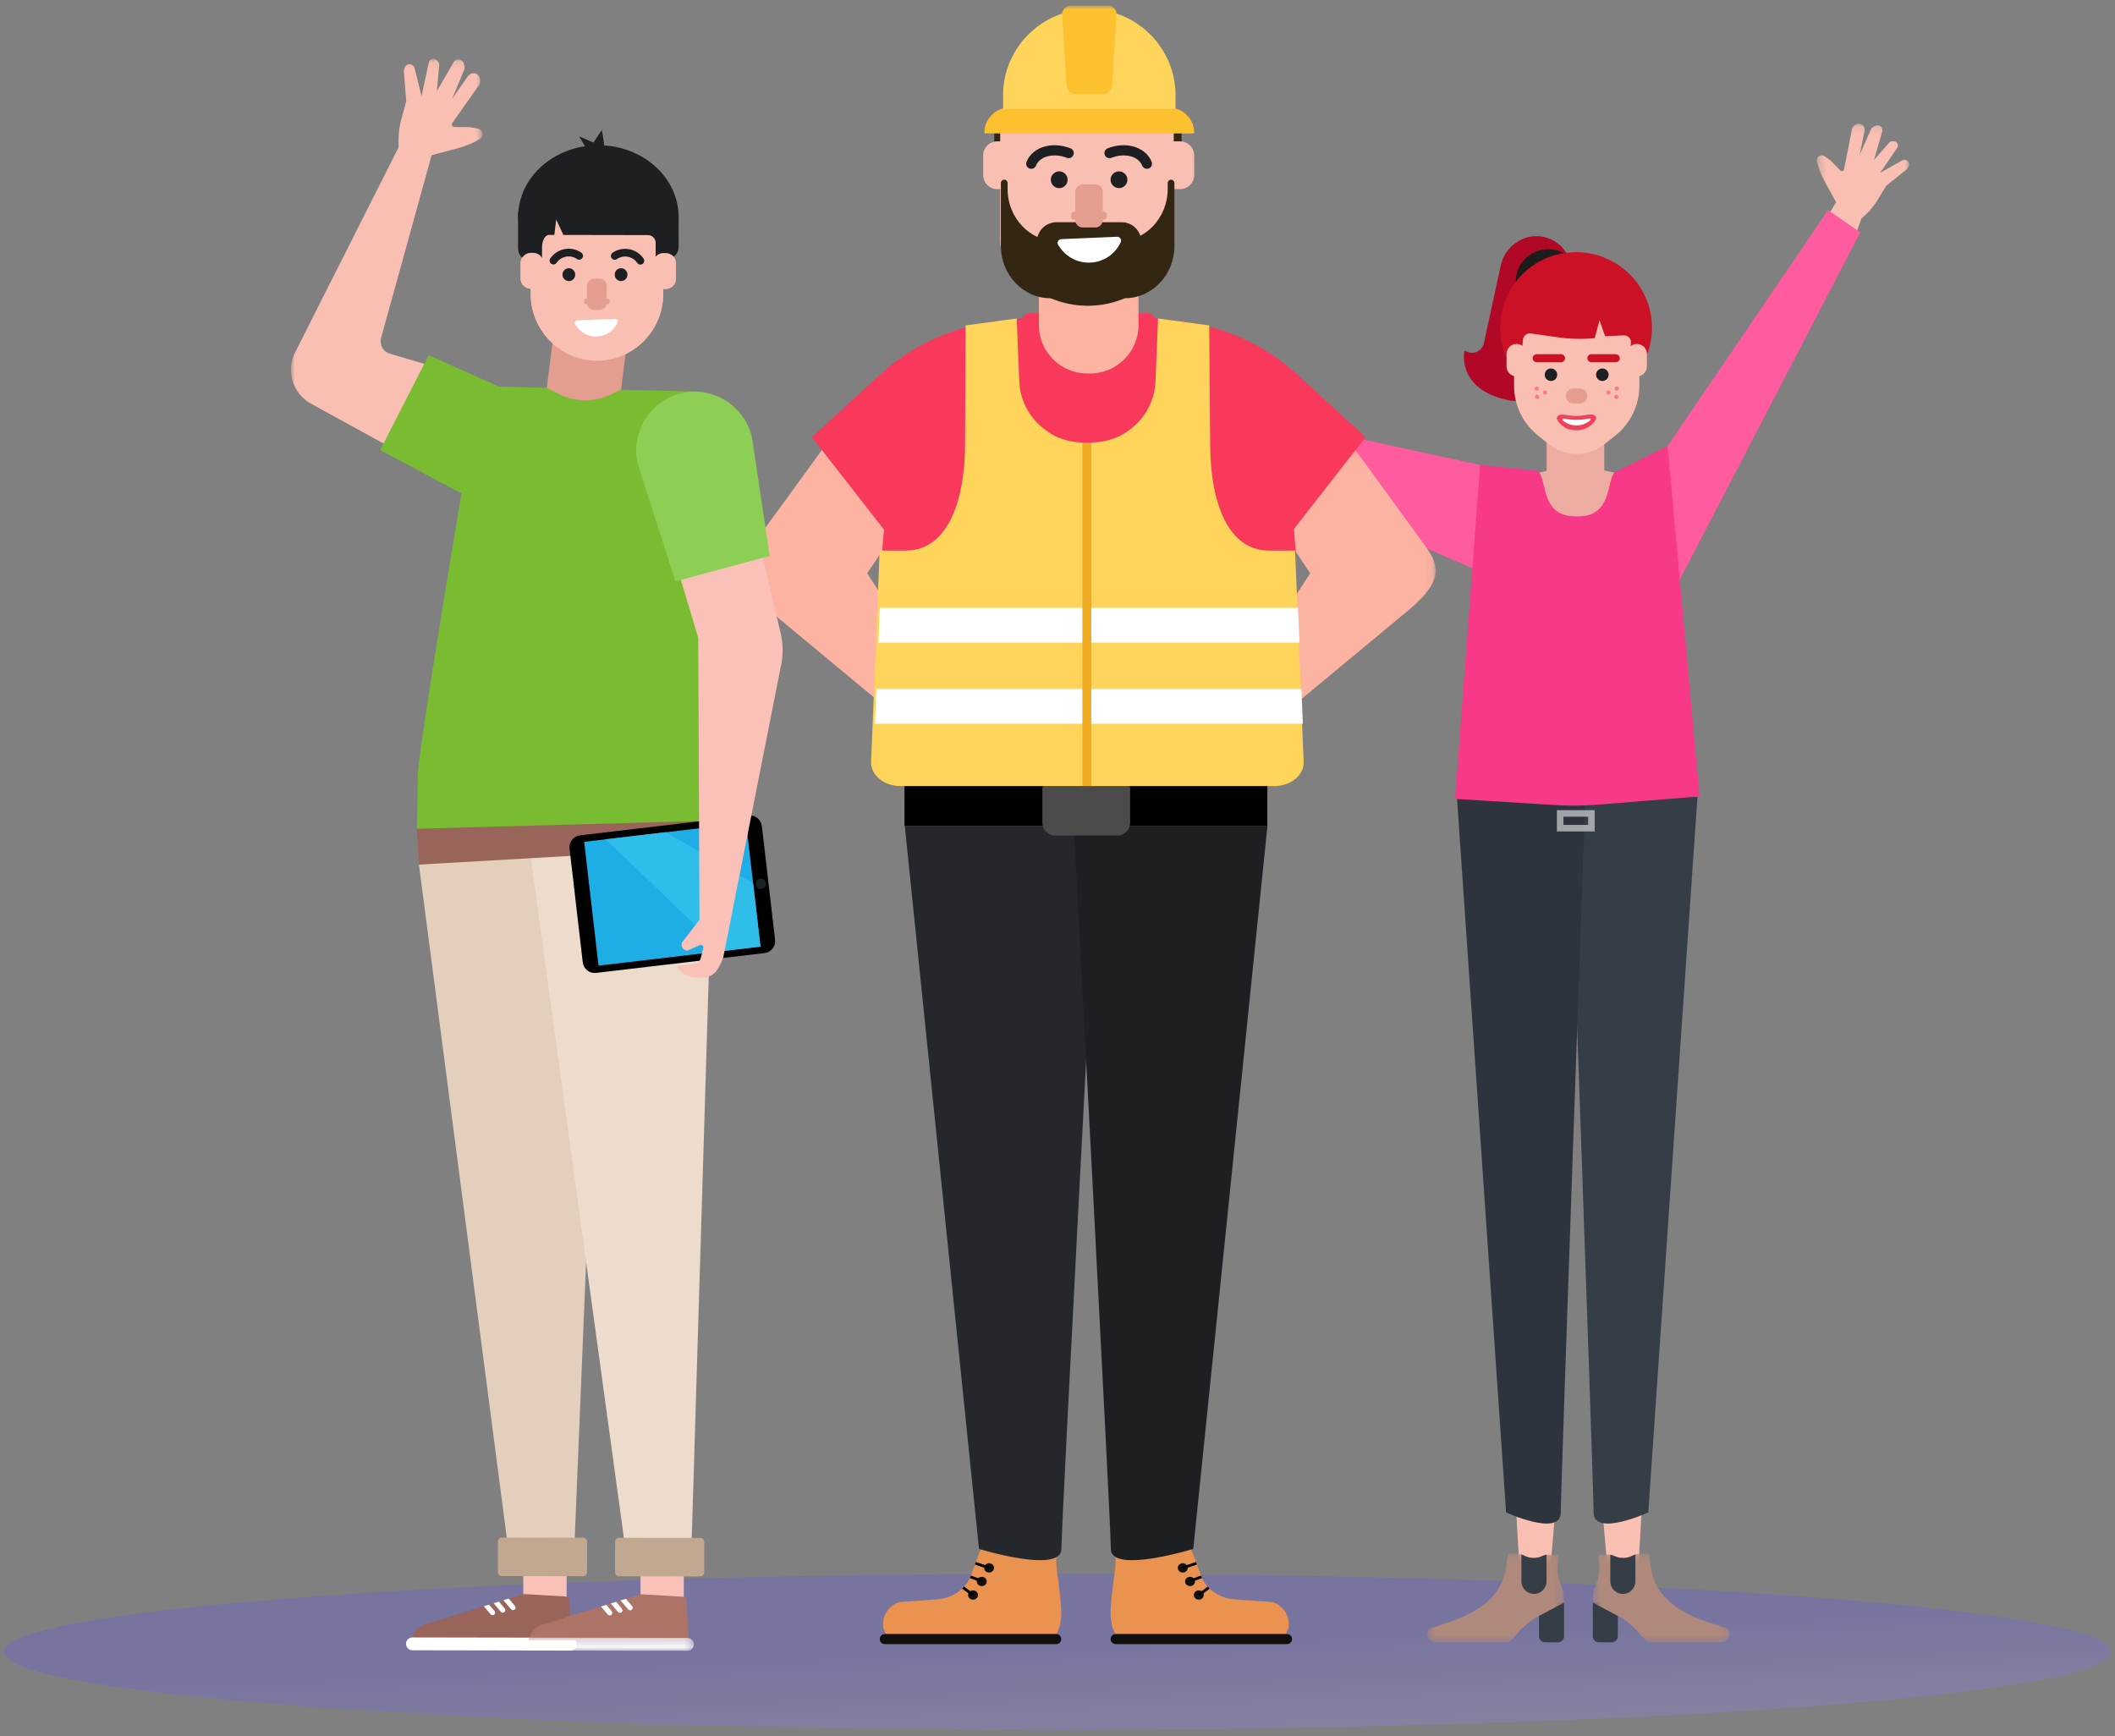 <?xml version="1.0" encoding="UTF-8" standalone="no"?>
<svg width="268px" height="220px" viewBox="0 0 268 220" version="1.1" xmlns="http://www.w3.org/2000/svg" xmlns:xlink="http://www.w3.org/1999/xlink">
    <rect x="0" y="0" width="268" height="220" fill="#808080" stroke="none"/>
    <!-- Generator: Sketch 48.2 (47327) - http://www.bohemiancoding.com/sketch -->
    <title>Group 2</title>
    <desc>Created with Sketch.</desc>
    <defs>
        <linearGradient x1="85.861%" y1="100%" x2="52.575%" y2="40.322%" id="linearGradient-1">
            <stop stop-color="#988CFF" offset="0%"></stop>
            <stop stop-color="#5E53FF" offset="100%"></stop>
        </linearGradient>
        <polygon id="path-2" points="0.219 0.12 17.541 0.12 17.541 11.403 0.219 11.403"></polygon>
        <polygon id="path-4" points="0.219 0.12 17.541 0.12 17.541 11.403 0.219 11.403"></polygon>
        <polygon id="path-6" points="1.05088741e-05 0.132 11.704 0.132 11.704 14.926 1.05088741e-05 14.926"></polygon>
        <polygon id="path-8" points="0.006 0.206 22.924 0.206 22.924 36.304 0.006 36.304"></polygon>
        <polygon id="path-10" points="0 207.607 87.944 207.607 87.944 0 0 0"></polygon>
        <polygon id="path-12" points="0 0.072 24.281 0.072 24.281 49.65 0 49.65"></polygon>
        <polygon id="path-14" points="0.049 0.289 21.678 0.289 21.678 1.95 0.049 1.95"></polygon>
    </defs>
    <g id="Home-Page---1440px" stroke="none" stroke-width="1" fill="none" fill-rule="evenodd" transform="translate(-858, -925)">
        <g id="Group-11" transform="translate(79, 674)">
            <g id="Group-9" transform="translate(201, 250)">
                <g id="Group-2" transform="translate(578, 17)">
                    <ellipse id="Oval-3" fill="url(#linearGradient-1)" opacity="0.256" cx="134" cy="193.301" rx="133.55" ry="9.885"></ellipse>
                    <g id="Group" transform="translate(36.872, -15.278)">
                        <g id="Group-6" transform="translate(157.429, 111.574) scale(-1, 1) translate(-157.429, -111.574) translate(109.812, 14.633)">
                            <g id="Page-1" transform="translate(0, 0)">
                                <polygon id="Fill-1" fill="#F9BFB2" points="33.338 166.261 34.356 184.081 38.168 184.082 39.563 168.004"></polygon>
                                <polygon id="Fill-2" fill="#F9BFB2" points="50.362 166.261 49.343 184.081 45.532 184.082 44.136 168.004"></polygon>
                                <g id="Group-54" transform="translate(0, 0.185)">
                                    <path d="M46.134,192.562 L44.503,192.562 C44.078,192.562 43.73,192.216 43.73,191.792 L43.73,187.533 L46.906,187.533 L46.906,191.792 C46.906,192.216 46.559,192.562 46.134,192.562" id="Fill-3" fill="#353D46"></path>
                                    <g id="Group-7" transform="translate(43.511, 181.186)">
                                        <mask id="mask-3" fill="white">
                                            <use xlink:href="#path-2"></use>
                                        </mask>
                                        <g id="Clip-6"></g>
                                        <path d="M16.083,11.384 C14.375,11.398 7.578,11.422 7.303,11.377 C7.123,11.347 6.538,10.718 5.998,10.097 C5.272,9.263 4.402,8.565 3.425,8.047 L0.219,6.347 L0.219,6.04 C0.219,5.412 0.338,4.79 0.569,4.205 L0.701,3.872 C0.976,3.175 1.092,2.427 1.038,1.68 L0.939,0.299 L2.195,0.264 C2.435,0.257 2.673,0.307 2.889,0.409 L2.965,0.444 C3.727,0.804 4.618,0.77 5.351,0.353 C5.568,0.23 5.812,0.162 6.062,0.155 L7.303,0.12 L7.663,2.404 C7.703,2.55 7.753,2.693 7.793,2.839 C8.794,6.511 12.439,8.061 15.403,9.026 L15.464,9.045 L17.125,9.597 C17.28,9.649 17.404,9.766 17.465,9.918 C17.731,10.581 17.27,11.309 16.555,11.354 L16.083,11.384 Z" id="Fill-5" fill="#AF897B" mask="url(#mask-3)"></path>
                                    </g>
                                    <path d="M49.13,181.422 C49.037,181.453 48.947,181.491 48.862,181.539 C48.129,181.955 47.239,181.99 46.476,181.63 L46.4,181.595 C46.259,181.528 46.108,181.486 45.954,181.465 L45.954,184.846 C45.954,185.717 46.668,186.43 47.542,186.43 C48.415,186.43 49.13,185.717 49.13,184.846 L49.13,181.422 Z" id="Fill-8" fill="#353D46"></path>
                                    <path d="M37.688,192.562 L39.319,192.562 C39.743,192.562 40.091,192.216 40.091,191.792 L40.091,187.533 L36.915,187.533 L36.915,191.792 C36.915,192.216 37.263,192.562 37.688,192.562" id="Fill-10" fill="#353D46"></path>
                                    <g id="Group-14" transform="translate(22.55, 181.186)">
                                        <mask id="mask-5" fill="white">
                                            <use xlink:href="#path-4"></use>
                                        </mask>
                                        <g id="Clip-13"></g>
                                        <path d="M1.677,11.384 C3.385,11.398 10.183,11.422 10.457,11.377 C10.637,11.347 11.222,10.718 11.763,10.097 C12.488,9.263 13.358,8.565 14.335,8.047 L17.541,6.347 L17.541,6.04 C17.541,5.412 17.423,4.79 17.191,4.205 L17.059,3.872 C16.784,3.175 16.669,2.427 16.722,1.68 L16.821,0.299 L15.565,0.264 C15.325,0.257 15.088,0.307 14.871,0.409 L14.796,0.444 C14.033,0.804 13.143,0.77 12.41,0.353 C12.192,0.23 11.948,0.162 11.699,0.155 L10.457,0.12 L10.098,2.404 C10.057,2.55 10.007,2.693 9.967,2.839 C8.966,6.511 5.321,8.061 2.357,9.026 L2.296,9.045 L0.636,9.597 C0.48,9.649 0.356,9.766 0.295,9.918 C0.029,10.581 0.491,11.309 1.205,11.354 L1.677,11.384 Z" id="Fill-12" fill="#AF897B" mask="url(#mask-5)"></path>
                                    </g>
                                    <path d="M34.692,181.422 C34.784,181.453 34.874,181.491 34.959,181.539 C35.692,181.955 36.583,181.99 37.345,181.63 L37.421,181.595 C37.563,181.528 37.713,181.486 37.868,181.465 L37.868,184.846 C37.868,185.717 37.153,186.43 36.28,186.43 C35.406,186.43 34.692,185.717 34.692,184.846 L34.692,181.422 Z" id="Fill-15" fill="#353D46"></path>
                                    <path d="M26.822,85.384 L33.058,176.101 C33.058,176.101 39.988,179.284 39.988,176.101 C39.988,172.918 43.106,85.384 43.106,85.384 L26.822,85.384 Z" id="Fill-17" fill="#353D46"></path>
                                    <path d="M57.311,85.384 L51.075,176.101 C51.075,176.101 44.145,179.284 44.145,176.101 C44.145,172.918 41.027,85.384 41.027,85.384 L57.311,85.384 Z" id="Fill-19" fill="#2D343D"></path>
                                    <polygon id="Fill-23" fill="#FF5B9E" points="54.368 43.376 92.086 35.181 94.309 39.616 55.149 56.549"></polygon>
                                    <g id="Group-27">
                                        <mask id="mask-7" fill="white">
                                            <use xlink:href="#path-6"></use>
                                        </mask>
                                        <g id="Clip-26"></g>
                                        <path d="M7.041,14.926 L6.063,12.185 L5.443,11.596 C4.888,11.07 4.406,10.472 4.01,9.818 L2.913,8.008 L0.313,5.92 C0.252,5.871 0.2,5.809 0.163,5.74 L0.069,5.562 C-0.083,5.276 0.025,4.923 0.311,4.771 L0.312,4.771 C0.489,4.677 0.701,4.68 0.876,4.779 L3.686,6.368 L1.513,3.192 C1.421,3.059 1.396,2.891 1.443,2.736 L1.443,2.736 C1.511,2.517 1.711,2.365 1.941,2.359 L2.118,2.355 C2.277,2.351 2.429,2.418 2.533,2.536 L4.458,4.729 L3.414,1.132 C3.372,0.987 3.384,0.831 3.448,0.695 L3.448,0.695 C3.603,0.367 4.004,0.239 4.32,0.418 L4.585,0.568 C4.701,0.634 4.794,0.736 4.848,0.858 L6.27,4.077 L5.654,1.034 C5.605,0.793 5.678,0.544 5.848,0.366 L5.848,0.365 C6.135,0.064 6.613,0.052 6.915,0.339 L7.027,0.445 C7.14,0.552 7.217,0.692 7.247,0.845 L8.252,5.914 C8.297,6.142 8.581,6.224 8.742,6.056 L9.748,5.003 C9.878,4.866 10.022,4.743 10.177,4.634 L10.726,4.249 C10.968,4.08 11.296,4.104 11.511,4.307 L11.512,4.309 C11.67,4.459 11.737,4.68 11.689,4.892 C11.497,5.746 11.186,6.569 10.765,7.338 L9.261,10.081 L10.543,12.213 L7.041,14.926 Z" id="Fill-25" fill="#F9BFB2" mask="url(#mask-7)"></path>
                                    </g>
                                    <polygon id="Fill-28" fill="#FF5B9E" points="31.113 41.721 10.28 11.08 6.197 13.907 29.684 59.083"></polygon>
                                    <path d="M51.747,18.071 C51.21,15.6 48.724,13.924 46.254,14.493 C43.844,15.047 42.308,17.454 42.833,19.872 L45.401,31.691 C45.931,34.129 48.364,35.691 50.808,35.163 L50.943,35.134 C57.407,33.737 56.356,28.902 56.356,28.902 L55.863,29.074 C55.011,29.373 54.091,28.859 53.9,27.98 L51.747,18.071 Z" id="Fill-30" fill="#B20828"></path>
                                    <polygon id="Fill-32" fill="#EDACA2" points="38.634 52.748 45.939 52.748 45.939 37.226 38.634 37.226"></polygon>
                                    <path d="M42.127,21.705 L34.187,21.705 L34.187,28.357 L34.187,33.336 C34.187,35.795 35.308,38.121 37.233,39.657 L38.585,40.735 C40.656,42.388 43.599,42.388 45.669,40.735 L47.021,39.657 C48.947,38.121 50.067,35.795 50.067,33.336 L50.067,28.357 L50.067,21.705 L42.127,21.705 Z" id="Fill-34" fill="#F9BFB2"></path>
                                    <path d="M36.728,44.512 L38.585,44.076 C40.915,43.529 43.34,43.529 45.669,44.076 L47.527,44.512 L47.209,52.748 L38.951,53.698 L36.728,44.512 Z" id="Fill-35" fill="#EDACA2"></path>
                                    <path d="M39.673,31.943 C39.673,32.381 39.317,32.735 38.879,32.735 C38.44,32.735 38.085,32.381 38.085,31.943 C38.085,31.506 38.44,31.151 38.879,31.151 C39.317,31.151 39.673,31.506 39.673,31.943" id="Fill-36" fill="#1D1F22"></path>
                                    <path d="M46.183,31.943 C46.183,32.381 45.828,32.735 45.389,32.735 C44.951,32.735 44.595,32.381 44.595,31.943 C44.595,31.506 44.951,31.151 45.389,31.151 C45.828,31.151 46.183,31.506 46.183,31.943" id="Fill-37" fill="#1D1F22"></path>
                                    <path d="M39.913,37.059 C39.67,37.175 39.582,37.445 39.717,37.658 C40.035,38.162 40.774,38.981 42.202,38.981 C43.636,38.981 44.314,38.156 44.595,37.653 C44.713,37.44 44.624,37.184 44.388,37.069 C43.938,36.851 43.236,37.17 42.257,37.17 C41.294,37.17 40.369,36.841 39.913,37.059" id="Fill-38" fill="#EF435D"></path>
                                    <path d="M43.814,37.487 C43.943,37.487 44.001,37.649 43.9,37.73 L43.799,37.812 C43.639,37.941 43.462,38.051 43.273,38.137 C43.084,38.223 42.883,38.287 42.675,38.325 C42.36,38.383 42.035,38.383 41.721,38.325 L41.648,38.312 C41.277,38.243 40.929,38.096 40.631,37.882 L40.428,37.735 C40.319,37.657 40.375,37.487 40.508,37.487 L40.674,37.518 C41.712,37.715 42.78,37.704 43.814,37.487 Z" id="Fill-39" fill="#FDFFFE"></path>
                                    <path d="M42.555,35.586 L41.749,35.586 C41.225,35.586 40.796,35.158 40.796,34.636 C40.796,34.113 41.225,33.685 41.749,33.685 L42.555,33.685 C43.079,33.685 43.508,34.113 43.508,34.636 C43.508,35.158 43.079,35.586 42.555,35.586" id="Fill-40" fill="#E39E8F"></path>
                                    <path d="M37.322,33.703 C37.322,33.852 37.201,33.973 37.052,33.973 C36.903,33.973 36.782,33.852 36.782,33.703 C36.782,33.555 36.903,33.434 37.052,33.434 C37.201,33.434 37.322,33.555 37.322,33.703" id="Fill-41" fill="#FF7A7A"></path>
                                    <path d="M38.367,34.197 C38.367,34.346 38.247,34.467 38.097,34.467 C37.948,34.467 37.828,34.346 37.828,34.197 C37.828,34.049 37.948,33.928 38.097,33.928 C38.247,33.928 38.367,34.049 38.367,34.197" id="Fill-42" fill="#FF7A7A"></path>
                                    <path d="M37.377,34.746 C37.377,34.895 37.256,35.016 37.107,35.016 C36.958,35.016 36.837,34.895 36.837,34.746 C36.837,34.598 36.958,34.477 37.107,34.477 C37.256,34.477 37.377,34.598 37.377,34.746" id="Fill-43" fill="#FF7A7A"></path>
                                    <path d="M46.932,33.703 C46.932,33.852 47.053,33.973 47.202,33.973 C47.351,33.973 47.471,33.852 47.471,33.703 C47.471,33.555 47.351,33.434 47.202,33.434 C47.053,33.434 46.932,33.555 46.932,33.703" id="Fill-44" fill="#FF7A7A"></path>
                                    <path d="M45.886,34.197 C45.886,34.346 46.007,34.467 46.156,34.467 C46.305,34.467 46.426,34.346 46.426,34.197 C46.426,34.049 46.305,33.928 46.156,33.928 C46.007,33.928 45.886,34.049 45.886,34.197" id="Fill-45" fill="#FF7A7A"></path>
                                    <path d="M46.877,34.746 C46.877,34.895 46.997,35.016 47.147,35.016 C47.296,35.016 47.416,34.895 47.416,34.746 C47.416,34.598 47.296,34.477 47.147,34.477 C46.997,34.477 46.877,34.598 46.877,34.746" id="Fill-46" fill="#FF7A7A"></path>
                                    <path d="M51.675,24.392 C50.859,19.556 46.403,16.078 41.499,16.44 C36.08,16.839 32.094,21.613 32.64,26.969 C32.734,27.884 32.956,28.754 33.283,29.567 L35.318,28.512 L35.256,27.908 C35.201,27.363 35.659,26.903 36.206,26.956 L38.53,27.069 L39.233,25.038 L39.831,27.243 L39.852,27.306 C41.423,27.456 43.007,27.419 44.569,27.194 L47.927,26.712 C48.425,26.64 48.882,26.996 48.933,27.495 L49.037,28.515 L50.527,30.78 C51.598,28.927 52.064,26.7 51.675,24.392" id="Fill-49" fill="#CC1127"></path>
                                    <path d="M49.856,20.16 C49.856,20.019 49.85,19.877 49.835,19.734 C49.604,17.468 47.575,15.819 45.304,16.05 C44.746,16.106 44.227,16.272 43.762,16.522 C46.201,16.909 48.383,18.24 49.856,20.16" id="Fill-50" fill="#1C1C1A"></path>
                                    <path d="M34.505,32.158 C33.806,32.158 33.234,31.588 33.234,30.891 L33.234,29.307 C33.234,28.611 33.806,28.04 34.505,28.04 C35.204,28.04 35.775,28.611 35.775,29.307 L35.775,30.891 C35.775,31.588 35.204,32.158 34.505,32.158" id="Fill-51" fill="#F9BFB2"></path>
                                    <path d="M49.75,32.158 C49.051,32.158 48.479,31.588 48.479,30.891 L48.479,29.307 C48.479,28.611 49.051,28.04 49.75,28.04 C50.448,28.04 51.02,28.611 51.02,29.307 L51.02,30.891 C51.02,31.588 50.448,32.158 49.75,32.158" id="Fill-52" fill="#F9BFB2"></path>
                                    <path d="M54.368,43.376 L47.393,44.092 C45.621,44.195 47.209,49.897 42.286,49.897 C42.231,49.897 42.181,49.893 42.127,49.891 C42.074,49.893 42.023,49.897 41.968,49.897 C37.046,49.897 38.634,44.195 36.862,44.092 L30.607,40.976 L26.565,85.374 L39.517,86.428 C41.255,86.57 43.001,86.587 44.742,86.479 L57.538,85.69 L54.368,43.376 Z" id="Fill-53" fill="#F83987"></path>
                                    <rect id="Rectangle" stroke-opacity="0.54" stroke="#FFFFFF" stroke-width="0.831" x="40.264" y="87.531" width="3.96" height="1.868"></rect>
                                </g>
                            </g>
                            <path d="M40.266,30.547 L37.178,30.547 C36.904,30.547 36.664,30.309 36.664,30.037 C36.664,29.764 36.904,29.526 37.178,29.526 L40.266,29.526 C40.54,29.526 40.78,29.764 40.78,30.037 C40.78,30.309 40.54,30.547 40.266,30.547 Z" id="Shape" fill="#CC1127" fill-rule="nonzero"></path>
                            <path d="M47.202,30.547 L44.115,30.547 C43.84,30.547 43.6,30.309 43.6,30.037 C43.6,29.764 43.84,29.526 44.115,29.526 L47.202,29.526 C47.476,29.526 47.716,29.764 47.716,30.037 C47.716,30.309 47.476,30.547 47.202,30.547 Z" id="Shape" fill="#CC1127" fill-rule="nonzero"></path>
                        </g>
                        <g id="Page-1" transform="translate(57.11, 0)">
                            <path d="M15.905,71.924 L20.688,64.779 L10.17,56.297 L1.55,68.152 C-0.244,70.606 -1.402,72.569 3.45,76.598 L22.479,92.395 L22.918,82.724 L15.905,71.924 Z" id="Fill-1" fill="#FCB3A2"></path>
                            <path d="M36.065,39.848 L20.215,69.184 L8.893,54.677 L17.537,46.738 C22.571,42.115 29.223,39.641 36.065,39.848 Z" id="Fill-3" fill="#F8395B"></path>
                            <g id="Group-7" transform="translate(65.02, 56.091)">
                                <mask id="mask-9" fill="white">
                                    <use xlink:href="#path-8"></use>
                                </mask>
                                <g id="Clip-6"></g>
                                <path d="M7.02,15.833 L2.236,8.688 L12.754,0.206 L21.375,12.061 C23.168,14.515 24.326,16.478 19.474,20.507 L0.445,36.304 L0.006,26.632 L7.02,15.833 Z" id="Fill-5" fill="#FCB3A2" mask="url(#mask-9)"></path>
                            </g>
                            <path d="M51.879,39.848 L67.73,69.184 L79.052,54.677 L70.408,46.738 C65.374,42.115 58.722,39.641 51.879,39.848 Z" id="Fill-8" fill="#F8395B"></path>
                            <path d="M66.64,98.862 L21.263,98.862 C19.279,98.862 17.656,97.518 17.656,95.875 L17.801,69.023 L18.92,56.463 C19.22,47.071 27.031,39.611 36.562,39.611 L51.55,39.611 C61.118,39.611 68.944,47.125 69.196,56.555 L70.197,69.023 L70.246,95.875 C70.246,97.518 68.623,98.862 66.64,98.862" id="Fill-10" fill="#F8395B"></path>
                            <path d="M50.262,38.966 L50.262,40.319 C50.262,43.58 47.829,46.408 44.572,46.723 C40.825,47.084 37.641,44.127 37.641,40.464 L37.658,38.966 L36.406,38.966 C35.926,38.966 35.537,39.354 35.537,39.832 L35.537,40.285 C35.537,44.701 38.892,48.498 43.311,48.825 C48.239,49.191 52.365,45.298 52.365,40.464 L52.365,39.832 C52.365,39.354 51.976,38.966 51.496,38.966 L50.262,38.966 Z" id="Fill-12" fill="#F8395B"></path>
                            <path d="M48.249,195.148 C47.71,195.184 47.306,195.62 47.347,196.122 C47.395,196.708 47.411,197.524 47.279,198.409 C47.109,199.54 46.667,202.898 46.748,204.082 C46.856,205.667 47.37,206.334 47.37,206.334 L68.96,206.334 L69.258,205.645 C69.543,204.332 68.858,202.991 67.569,202.395 C67.336,202.286 67.237,202.276 67.112,202.265 C66.951,202.251 64.442,202.112 62.299,201.916 C60.399,201.743 58.785,200.55 58.171,198.868 L57.163,196.104 C56.839,195.218 55.915,194.646 54.912,194.711 L48.249,195.148 Z" id="Fill-14" fill="#EA9351"></path>
                            <path d="M56.522,197.95 C56.522,198.275 56.24,198.538 55.891,198.538 C55.543,198.538 55.26,198.275 55.26,197.95 C55.26,197.626 55.543,197.363 55.891,197.363 C56.24,197.363 56.522,197.626 56.522,197.95" id="Fill-16" fill="#120F0F"></path>
                            <path d="M57.446,199.67 C57.446,199.994 57.163,200.257 56.815,200.257 C56.466,200.257 56.184,199.994 56.184,199.67 C56.184,199.345 56.466,199.082 56.815,199.082 C57.163,199.082 57.446,199.345 57.446,199.67" id="Fill-18" fill="#120F0F"></path>
                            <path d="M58.554,201.389 C58.554,201.713 58.272,201.976 57.923,201.976 C57.575,201.976 57.292,201.713 57.292,201.389 C57.292,201.065 57.575,200.802 57.923,200.802 C58.272,200.802 58.554,201.065 58.554,201.389" id="Fill-20" fill="#120F0F"></path>
                            <polygon id="Fill-22" fill="#000000" points="55.954 198.112 55.828 197.789 57.559 197.202 57.685 197.525"></polygon>
                            <polygon id="Fill-24" fill="#000000" points="56.976 199.743 56.838 199.424 58.188 198.923 58.325 199.242"></polygon>
                            <polygon id="Fill-26" fill="#000000" points="58.039 201.523 57.807 201.255 59.057 200.317 59.289 200.585"></polygon>
                            <path d="M69.106,207.607 L47.386,207.607 C47.035,207.607 46.747,207.32 46.747,206.97 C46.747,206.62 47.035,206.334 47.386,206.334 L69.106,206.334 C69.457,206.334 69.744,206.62 69.744,206.97 C69.744,207.32 69.457,207.607 69.106,207.607" id="Fill-28" fill="#120F0F"></path>
                            <path d="M38.989,195.148 C39.528,195.184 39.932,195.62 39.891,196.122 C39.843,196.708 39.827,197.524 39.959,198.409 C40.128,199.54 40.571,202.898 40.49,204.082 C40.382,205.667 39.868,206.334 39.868,206.334 L18.278,206.334 L17.98,205.645 C17.695,204.332 18.38,202.991 19.669,202.395 C19.902,202.286 20.001,202.276 20.126,202.265 C20.287,202.251 22.796,202.112 24.939,201.916 C26.838,201.743 28.453,200.55 29.067,198.868 L30.075,196.104 C30.399,195.218 31.323,194.646 32.326,194.711 L38.989,195.148 Z" id="Fill-30" fill="#EA9351"></path>
                            <path d="M30.716,197.95 C30.716,198.275 30.998,198.538 31.347,198.538 C31.695,198.538 31.978,198.275 31.978,197.95 C31.978,197.626 31.695,197.363 31.347,197.363 C30.998,197.363 30.716,197.626 30.716,197.95" id="Fill-32" fill="#120F0F"></path>
                            <path d="M29.792,199.67 C29.792,199.994 30.074,200.257 30.423,200.257 C30.772,200.257 31.054,199.994 31.054,199.67 C31.054,199.345 30.772,199.082 30.423,199.082 C30.074,199.082 29.792,199.345 29.792,199.67" id="Fill-34" fill="#120F0F"></path>
                            <path d="M28.684,201.389 C28.684,201.713 28.966,201.976 29.315,201.976 C29.663,201.976 29.946,201.713 29.946,201.389 C29.946,201.065 29.663,200.802 29.315,200.802 C28.966,200.802 28.684,201.065 28.684,201.389" id="Fill-36" fill="#120F0F"></path>
                            <polygon id="Fill-38" fill="#000000" points="31.283 198.112 31.41 197.789 29.679 197.202 29.552 197.525"></polygon>
                            <polygon id="Fill-40" fill="#000000" points="30.262 199.743 30.399 199.424 29.05 198.923 28.913 199.242"></polygon>
                            <polygon id="Fill-42" fill="#000000" points="29.199 201.523 29.431 201.255 28.181 200.317 27.949 200.585"></polygon>
                            <path d="M18.132,207.607 L39.852,207.607 C40.203,207.607 40.491,207.32 40.491,206.97 C40.491,206.62 40.203,206.334 39.852,206.334 L18.132,206.334 C17.781,206.334 17.494,206.62 17.494,206.97 C17.494,207.32 17.781,207.607 18.132,207.607" id="Fill-44" fill="#120F0F"></path>
                            <path d="M20.671,103.953 L30.07,195.546 C30.07,195.546 40.512,198.76 40.512,195.546 C40.512,192.332 45.212,103.953 45.212,103.953 L20.671,103.953 Z" id="Fill-46" fill="#24272B"></path>
                            <path d="M66.62,103.953 L57.221,195.546 C57.221,195.546 46.778,198.76 46.778,195.546 C46.778,192.332 42.079,103.953 42.079,103.953 L66.62,103.953 Z" id="Fill-48" fill="#1D1F22"></path>
                            <mask id="mask-11" fill="white">
                                <use xlink:href="#path-10"></use>
                            </mask>
                            <g id="Clip-51"></g>
                            <polygon id="Fill-50" fill="#000000" mask="url(#mask-11)" points="20.63 103.953 66.608 103.953 66.608 98.862 20.63 98.862"></polygon>
                            <path d="M47.602,105.151 L39.719,105.151 C38.829,105.151 38.101,104.426 38.101,103.539 L38.101,99.276 C38.101,98.39 38.829,97.664 39.719,97.664 L47.602,97.664 C48.492,97.664 49.22,98.39 49.22,99.276 L49.22,103.539 C49.22,104.426 48.492,105.151 47.602,105.151" id="Fill-52" fill="#4B4B4B" mask="url(#mask-11)"></path>
                            <path d="M70.125,69.043 L66.824,69.043 C61.697,69.043 59.363,63.143 59.363,55.423 L59.239,40.513 L52.758,39.631 L52.435,47.586 C52.34,49.945 51.217,52.137 49.375,53.559 L49.078,53.788 C47.526,54.987 45.566,55.388 43.736,55.361 C41.886,55.388 40.083,54.987 38.531,53.788 L38.234,53.559 C36.392,52.137 35.269,49.945 35.173,47.586 L34.851,39.631 L28.37,40.513 L28.308,55.423 C28.308,63.143 25.911,69.043 20.785,69.043 L17.484,69.043 L16.398,95.895 C16.398,97.538 18.061,98.882 20.093,98.882 L43,98.882 L43.805,98.882 L44.609,98.882 L67.516,98.882 C69.548,98.882 71.211,97.538 71.211,95.895 L70.125,69.043 Z" id="Fill-53" fill="#FED45B" mask="url(#mask-11)"></path>
                            <polygon id="Fill-54" fill="#FFFFFF" mask="url(#mask-11)" points="70.681 80.709 17.316 80.709 17.497 76.305 70.5 76.305"></polygon>
                            <polygon id="Fill-55" fill="#FFFFFF" mask="url(#mask-11)" points="71.108 90.986 16.889 90.986 17.07 86.582 70.927 86.582"></polygon>
                            <polygon id="Fill-56" fill="#EFAB22" mask="url(#mask-11)" points="43.172 98.862 44.299 98.862 44.299 55.361 43.172 55.361"></polygon>
                            <path d="M35.006,19.051 L32.001,19.051 L32.001,16.124 C32.001,15.59 32.435,15.157 32.971,15.157 L35.006,15.157 L35.006,19.051 Z" id="Fill-57" fill="#332612" mask="url(#mask-11)"></path>
                            <path d="M55.742,19.051 L52.736,19.051 L52.736,15.157 L54.771,15.157 C55.307,15.157 55.742,15.59 55.742,16.124 L55.742,19.051 Z" id="Fill-58" fill="#332612" mask="url(#mask-11)"></path>
                            <path d="M44.153,46.603 L43.784,46.603 C40.415,46.603 37.658,43.856 37.658,40.498 L37.658,30.55 C37.658,28.631 39.234,27.062 41.159,27.062 L46.779,27.062 C48.704,27.062 50.279,28.631 50.279,30.55 L50.279,40.498 C50.279,43.856 47.523,46.603 44.153,46.603" id="Fill-59" fill="#FCB3A2" mask="url(#mask-11)"></path>
                            <path d="M47.615,36.731 L39.891,36.731 C35.968,36.731 32.758,33.532 32.758,29.622 L32.758,15.379 C32.758,11.469 35.968,8.269 39.891,8.269 L47.615,8.269 C51.538,8.269 54.749,11.469 54.749,15.379 L54.749,29.622 C54.749,33.532 51.538,36.731 47.615,36.731" id="Fill-60" fill="#F9BFB2" mask="url(#mask-11)"></path>
                            <path d="M33.566,23.243 L32.381,23.243 C31.402,23.243 30.602,22.445 30.602,21.47 L30.602,18.963 C30.602,17.988 31.402,17.19 32.381,17.19 L33.566,17.19 C34.544,17.19 35.345,17.988 35.345,18.963 L35.345,21.47 C35.345,22.445 34.544,23.243 33.566,23.243" id="Fill-61" fill="#F9BFB2" mask="url(#mask-11)"></path>
                            <path d="M55.557,23.243 L54.372,23.243 C53.393,23.243 52.593,22.445 52.593,21.47 L52.593,18.963 C52.593,17.988 53.393,17.19 54.372,17.19 L55.557,17.19 C56.535,17.19 57.336,17.988 57.336,18.963 L57.336,21.47 C57.336,22.445 56.535,23.243 55.557,23.243" id="Fill-62" fill="#F9BFB2" mask="url(#mask-11)"></path>
                            <path d="M41.302,22.054 C41.302,22.64 40.824,23.116 40.235,23.116 C39.647,23.116 39.169,22.64 39.169,22.054 C39.169,21.467 39.647,20.991 40.235,20.991 C40.824,20.991 41.302,21.467 41.302,22.054" id="Fill-63" fill="#1D1F22" mask="url(#mask-11)"></path>
                            <path d="M36.694,20.025 C37.306,18.486 39.425,17.882 41.433,18.675" id="Stroke-64" stroke="#1D1F22" stroke-width="1.291" stroke-linecap="round" stroke-linejoin="round" mask="url(#mask-11)"></path>
                            <path d="M46.741,22.054 C46.741,22.64 47.219,23.116 47.808,23.116 C48.396,23.116 48.874,22.64 48.874,22.054 C48.874,21.467 48.396,20.991 47.808,20.991 C47.219,20.991 46.741,21.467 46.741,22.054" id="Fill-65" fill="#1D1F22" mask="url(#mask-11)"></path>
                            <path d="M51.35,20.025 C50.738,18.486 48.618,17.882 46.611,18.675" id="Stroke-66" stroke="#1D1F22" stroke-width="1.291" stroke-linecap="round" stroke-linejoin="round" mask="url(#mask-11)"></path>
                            <path d="M53.98,23.242 C53.98,26.883 51.156,29.863 47.705,29.863 L39.971,29.863 C36.52,29.863 33.696,26.883 33.696,23.242 L33.696,22.484 C33.696,22.242 33.505,22.045 33.269,22.045 C33.034,22.045 32.842,22.242 32.842,22.484 L32.842,30.447 C32.842,34.088 35.666,37.068 39.117,37.068 L39.7,37.281 C42.572,38.336 45.741,38.26 48.559,37.068 C52.01,37.068 54.834,34.088 54.834,30.447 L54.834,22.484 C54.834,22.242 54.643,22.045 54.407,22.045 C54.171,22.045 53.98,22.242 53.98,22.484 L53.98,23.242 Z" id="Fill-67" fill="#332612" mask="url(#mask-11)"></path>
                            <path d="M48.153,32.527 L39.89,32.527 C38.526,32.527 37.41,31.415 37.41,30.056 L37.41,29.907 C37.41,28.548 38.526,27.436 39.89,27.436 L48.153,27.436 C49.517,27.436 50.633,28.548 50.633,29.907 L50.633,30.056 C50.633,31.415 49.517,32.527 48.153,32.527" id="Fill-68" fill="#332612" mask="url(#mask-11)"></path>
                            <path d="M40.494,29.58 L47.563,29.28 C47.925,29.265 48.176,29.635 48.026,29.964 L48.026,29.965 C47.411,31.317 46.155,32.272 44.684,32.505 C43.016,32.77 41.342,32.067 40.366,30.693 L40.118,30.344 C39.896,30.031 40.11,29.597 40.494,29.58" id="Fill-69" fill="#FFFFFF" mask="url(#mask-11)"></path>
                            <path d="M44.815,28.102 L43.207,28.102 C42.691,28.102 42.269,27.681 42.269,27.166 L42.269,23.58 C42.269,23.065 42.691,22.644 43.207,22.644 L44.815,22.644 C45.331,22.644 45.754,23.065 45.754,23.58 L45.754,27.166 C45.754,27.681 45.331,28.102 44.815,28.102" id="Fill-70" fill="#E39E8F" mask="url(#mask-11)"></path>
                            <path d="M45.964,27.109 L42.058,27.109 C41.901,27.109 41.771,26.98 41.771,26.823 L41.771,26.404 C41.771,26.246 41.901,26.117 42.058,26.117 L45.964,26.117 C46.122,26.117 46.251,26.246 46.251,26.404 L46.251,26.823 C46.251,26.98 46.122,27.109 45.964,27.109" id="Fill-71" fill="#E39E8F" mask="url(#mask-11)"></path>
                            <path d="M33.874,12.936 L54.224,12.936 C55.092,12.936 55.87,13.294 56.408,13.86 C56.977,14.427 57.336,15.203 57.336,16.037 L57.336,16.187 L57.186,16.187 L30.912,16.187 L30.762,16.187 L30.762,16.037 C30.762,15.173 31.121,14.397 31.69,13.86 C32.229,13.264 33.007,12.936 33.874,12.936" id="Fill-72" fill="#FDC02F" mask="url(#mask-11)"></path>
                            <path d="M47.431,0.977 C51.8,2.408 54.972,6.524 54.972,11.326 L54.972,13.085 L33.126,13.085 L33.126,11.326 C33.126,6.524 36.298,2.408 40.668,0.977 L41.176,8.82 C41.206,9.417 41.685,9.924 42.283,9.924 L45.815,9.924 C46.413,9.924 46.892,9.417 46.922,8.82 L47.431,0.977 Z" id="Fill-73" fill="#FED45B" mask="url(#mask-11)"></path>
                            <path d="M41.715,-3.22373677e-05 L46.383,-3.22373677e-05 C47.012,-3.22373677e-05 47.55,0.507 47.49,1.103 L46.922,10.11 C46.892,10.706 46.413,11.213 45.815,11.213 L42.284,11.213 C41.685,11.213 41.206,10.706 41.176,10.11 L40.608,1.103 C40.578,0.507 41.116,-3.22373677e-05 41.715,-3.22373677e-05" id="Fill-74" fill="#FDC02F" mask="url(#mask-11)"></path>
                        </g>
                        <g id="Page-1" transform="translate(0, 6.402)">
                            <path d="M49.119,20.398 C49.11,25.423 44.55,29.488 38.933,29.478 C33.318,29.468 28.772,25.386 28.781,20.361 C28.79,15.335 33.35,11.27 38.966,11.28 C44.582,11.291 49.128,15.373 49.119,20.398" id="Fill-1" fill="#1D1F22"></path>
                            <path d="M34.857,196.822 L29.498,196.812 C29.462,196.812 29.433,196.783 29.433,196.747 L29.442,192.002 C29.442,191.967 29.471,191.938 29.506,191.938 L34.865,191.948 C34.901,191.948 34.93,191.977 34.93,192.013 L34.921,196.757 C34.921,196.793 34.892,196.822 34.857,196.822" id="Fill-3" fill="#FAC1B9"></path>
                            <path d="M49.706,196.849 L44.347,196.839 C44.312,196.839 44.283,196.81 44.283,196.774 L44.291,192.029 C44.292,191.994 44.32,191.965 44.356,191.965 L49.715,191.974 C49.75,191.974 49.779,192.004 49.779,192.039 L49.771,196.784 C49.771,196.82 49.742,196.849 49.706,196.849" id="Fill-5" fill="#FAC1B9"></path>
                            <polygon id="Fill-7" fill="#E4CEBC" points="16.212 102.432 27.51 189.01 35.904 189.025 39.616 99.019"></polygon>
                            <polygon id="Fill-9" fill="#EDDBCC" points="30.251 100.627 42.36 189.036 50.753 188.727 53.499 98.07"></polygon>
                            <polygon id="Fill-11" fill="#996459" points="56.198 100.133 16.212 102.432 15.954 97.89 55.941 95.591"></polygon>
                            <g id="Group-15" transform="translate(0, 0.253)">
                                <mask id="mask-13" fill="white">
                                    <use xlink:href="#path-12"></use>
                                </mask>
                                <g id="Clip-14"></g>
                                <path d="M23.721,8.937 L22.981,8.787 C22.773,8.745 22.561,8.723 22.348,8.723 L20.709,8.72 C20.447,8.719 20.295,8.422 20.446,8.207 L23.814,3.423 C23.915,3.279 23.97,3.107 23.97,2.93 L23.97,2.756 C23.971,2.284 23.592,1.901 23.122,1.9 C22.845,1.899 22.586,2.035 22.426,2.263 L20.415,5.145 L21.946,1.464 C22.005,1.324 22.016,1.169 21.98,1.021 L21.898,0.687 C21.799,0.288 21.385,0.058 20.997,0.187 L20.997,0.187 C20.836,0.241 20.699,0.352 20.613,0.5 L18.48,4.166 L18.783,0.874 C18.799,0.696 18.736,0.519 18.61,0.392 L18.47,0.25 C18.287,0.066 18.008,0.02 17.777,0.136 L17.777,0.136 C17.613,0.218 17.496,0.37 17.457,0.549 L16.542,4.813 L15.667,1.265 C15.613,1.045 15.451,0.868 15.237,0.796 L15.237,0.796 C14.892,0.679 14.518,0.866 14.403,1.213 L14.331,1.43 C14.302,1.515 14.291,1.605 14.299,1.695 L14.604,5.459 L13.972,7.773 C13.744,8.608 13.628,9.471 13.626,10.337 L13.625,11.307 L0.525,37.281 C-0.66,39.631 0.225,42.503 2.523,43.766 L13.233,49.65 L17.772,38.935 C17.845,39.029 14.529,38.041 12.51,37.432 C11.668,37.178 11.184,36.293 11.42,35.44 L17.82,12.289 L21.226,11.381 C22.18,11.127 23.094,10.74 23.941,10.23 C24.151,10.104 24.28,9.875 24.281,9.629 L24.281,9.627 C24.281,9.292 24.047,9.004 23.721,8.937" id="Fill-13" fill="#F9BFB2" mask="url(#mask-13)"></path>
                            </g>
                            <path d="M37.055,49.008 L35.454,48.802 C33.341,48.53 31.833,46.567 32.103,44.439 L33.209,35.736 C33.48,33.609 35.43,32.091 37.544,32.363 L39.144,32.569 C41.258,32.842 42.766,34.805 42.496,36.932 L41.39,45.635 C41.119,47.762 39.169,49.28 37.055,49.008" id="Fill-16" fill="#E39E8F"></path>
                            <path d="M38.756,38.576 C34.14,38.568 30.369,34.759 30.378,30.112 L30.389,23.938 C30.393,21.793 32.139,20.042 34.27,20.046 L43.309,20.062 C45.439,20.066 47.179,21.824 47.175,23.969 L47.164,30.143 C47.156,34.79 43.372,38.585 38.756,38.576" id="Fill-18" fill="#F9BFB2"></path>
                            <path d="M47.778,25.594 L44.953,25.589 C44.221,25.588 43.622,24.984 43.624,24.247 L43.628,21.728 C43.63,20.991 44.23,20.389 44.962,20.39 L49.119,20.398 L49.112,24.257 C49.11,24.994 48.51,25.596 47.778,25.594" id="Fill-20" fill="#1D1F22"></path>
                            <path d="M30.692,29.463 L30.389,29.462 C29.673,29.461 29.089,28.87 29.09,28.15 L29.094,26.22 C29.095,25.5 29.682,24.912 30.397,24.913 L30.7,24.913 C31.416,24.915 32,25.505 31.999,26.226 L31.996,28.156 C31.994,28.876 31.408,29.464 30.692,29.463" id="Fill-22" fill="#F9BFB2"></path>
                            <path d="M47.478,29.493 L47.175,29.493 C46.46,29.491 45.875,28.901 45.877,28.181 L45.88,26.251 C45.881,25.531 46.468,24.942 47.183,24.943 L47.486,24.944 C48.202,24.945 48.787,25.536 48.786,26.256 L48.782,28.186 C48.781,28.906 48.194,29.495 47.478,29.493" id="Fill-24" fill="#F9BFB2"></path>
                            <path d="M38.756,38.576 C34.14,38.568 30.369,34.759 30.378,30.112 L30.389,23.938 C30.393,21.793 32.139,20.042 34.27,20.046 L43.309,20.062 C45.439,20.066 47.179,21.824 47.175,23.969 L47.164,30.143 C47.156,34.79 43.372,38.585 38.756,38.576" id="Fill-26" fill="#F9BFB2"></path>
                            <path d="M15.954,97.89 L56.729,96.776 L51.661,42.499 L41.817,42.266 L40.395,42.921 C38.333,43.87 35.953,43.823 33.928,42.793 L32.411,42.021 L26.359,41.863 L17.451,37.888 L11.296,49.9 L21.603,55.4 C19.293,69.21 16.068,88.884 16.064,91.177 C16.058,94.752 15.954,97.89 15.954,97.89" id="Fill-28" fill="#7ABC31"></path>
                            <path d="M60.014,113.642 L38.647,116.155 C37.822,116.252 37.068,115.652 36.971,114.821 L35.299,100.414 C35.202,99.583 35.799,98.823 36.624,98.726 L57.991,96.213 C58.816,96.116 59.57,96.716 59.667,97.547 L61.34,111.954 C61.436,112.785 60.839,113.545 60.014,113.642" id="Fill-30" fill="#000000"></path>
                            <polygon id="Fill-32" fill="#1FADE5" points="59.49 112.821 38.97 115.235 37.148 99.547 57.669 97.133"></polygon>
                            <path d="M60.183,104.789 C60.224,105.145 59.971,105.468 59.616,105.51 C59.262,105.551 58.941,105.296 58.9,104.939 C58.859,104.583 59.112,104.26 59.466,104.219 C59.82,104.177 60.141,104.432 60.183,104.789" id="Fill-34" fill="#1B2226"></path>
                            <polygon id="Fill-36" fill="#2FBEEA" points="39.886 99.225 54.636 113.393 59.49 112.821 58.561 104.821 47.513 98.327"></polygon>
                            <g id="Group-40" transform="translate(46.808, 63.294)">
                                <polygon id="Clip-39" points="0.203 0.253 15.486 0.253 15.486 53.494 0.203 53.494"></polygon>
                                <path d="M2.551,2.923 L4.797,10.401 L4.954,46.143 L2.825,48.887 C2.737,49.001 2.689,49.142 2.688,49.286 C2.688,49.702 3.021,50.039 3.433,50.039 L4.987,49.341 C5.234,49.231 5.498,49.454 5.432,49.717 L5.109,51.01 C5.01,51.405 4.677,51.696 4.274,51.741 L2.038,51.987 L2.317,52.363 C2.755,52.952 3.42,53.327 4.147,53.395 L5.109,53.485 C5.99,53.567 6.837,53.124 7.277,52.352 L7.538,51.896 C7.745,51.532 7.901,51.141 8.002,50.734 L15.198,14.351 C15.574,12.836 15.583,11.253 15.224,9.734 L12.986,0.253 L2.551,2.923 Z" id="Fill-38" fill="#FAC1B9"></path>
                            </g>
                            <path d="M37.001,192.601 L26.723,192.583 C26.442,192.582 26.213,192.35 26.213,192.068 L26.221,188.221 C26.221,187.939 26.451,187.708 26.732,187.708 L37.009,187.727 C37.29,187.728 37.519,187.959 37.519,188.242 L37.512,192.089 C37.512,192.371 37.282,192.602 37.001,192.601" id="Fill-41" fill="#C3A891"></path>
                            <path d="M51.85,192.628 L41.573,192.61 C41.292,192.609 41.063,192.377 41.063,192.095 L41.07,188.248 C41.07,187.966 41.301,187.735 41.581,187.735 L51.859,187.754 C52.14,187.755 52.369,187.986 52.369,188.269 L52.362,192.116 C52.361,192.398 52.131,192.629 51.85,192.628" id="Fill-43" fill="#C3A891"></path>
                            <path d="M29.437,194.862 L34.765,195.17 C35.04,195.186 35.259,195.406 35.274,195.682 L35.56,200.722 L15.222,200.686 L15.44,200.141 C15.712,199.458 16.277,198.936 16.975,198.72 L29.437,194.862 Z" id="Fill-45" fill="#996459"></path>
                            <path d="M35.396,202.022 L15.381,201.986 C14.937,201.985 14.575,201.619 14.576,201.172 C14.576,200.725 14.94,200.36 15.384,200.361 L35.399,200.397 C35.843,200.398 36.205,200.764 36.205,201.211 C36.204,201.658 35.84,202.023 35.396,202.022" id="Fill-47" fill="#FFFFFF"></path>
                            <path d="M27.88,196.787 C27.995,196.923 28.2,196.939 28.335,196.824 C28.47,196.708 28.487,196.502 28.371,196.365 L27.585,195.435 L26.913,195.643 L27.88,196.787 Z" id="Fill-49" fill="#FFFFFF"></path>
                            <path d="M26.588,197.109 C26.703,197.245 26.908,197.262 27.043,197.146 C27.178,197.03 27.195,196.824 27.08,196.688 L26.345,195.819 L25.673,196.027 L26.588,197.109 Z" id="Fill-51" fill="#FFFFFF"></path>
                            <path d="M25.296,197.432 C25.411,197.568 25.616,197.585 25.751,197.469 C25.887,197.353 25.903,197.147 25.788,197.011 L25.105,196.203 L24.433,196.411 L25.296,197.432 Z" id="Fill-53" fill="#FFFFFF"></path>
                            <path d="M44.286,194.889 L49.615,195.197 C49.889,195.213 50.108,195.433 50.124,195.709 L50.409,200.749 L30.072,200.713 L30.289,200.168 C30.562,199.485 31.126,198.963 31.824,198.747 L44.286,194.889 Z" id="Fill-55" fill="#AD7367"></path>
                            <g id="Group-59" transform="translate(29.376, 200.099)">
                                <mask id="mask-15" fill="white">
                                    <use xlink:href="#path-14"></use>
                                </mask>
                                <g id="Clip-58"></g>
                                <path d="M20.869,1.95 L0.854,1.913 C0.411,1.913 0.048,1.546 0.049,1.1 C0.05,0.653 0.413,0.288 0.857,0.289 L20.872,0.325 C21.316,0.326 21.678,0.692 21.678,1.139 C21.677,1.586 21.313,1.95 20.869,1.95" id="Fill-57" fill="#FFFFFF" mask="url(#mask-15)"></path>
                            </g>
                            <path d="M42.729,196.814 C42.844,196.95 43.049,196.966 43.185,196.851 C43.32,196.735 43.336,196.529 43.221,196.392 L42.435,195.462 L41.763,195.67 L42.729,196.814 Z" id="Fill-60" fill="#FFFFFF"></path>
                            <path d="M41.437,197.136 C41.552,197.272 41.757,197.289 41.893,197.173 C42.028,197.057 42.044,196.851 41.929,196.715 L41.195,195.846 L40.523,196.054 L41.437,197.136 Z" id="Fill-62" fill="#FFFFFF"></path>
                            <path d="M40.146,197.459 C40.261,197.595 40.466,197.612 40.601,197.496 C40.736,197.38 40.753,197.174 40.637,197.038 L39.955,196.23 L39.283,196.438 L40.146,197.459 Z" id="Fill-64" fill="#FFFFFF"></path>
                            <polygon id="Fill-66" fill="#1D1F22" points="36.515 10.155 37.746 12.228 39.393 11.403"></polygon>
                            <path d="M39.397,9.332 L37.747,11.814 C37.747,11.814 39.803,12.646 39.804,12.232 C39.804,11.818 39.397,9.332 39.397,9.332" id="Fill-68" fill="#1D1F22"></path>
                            <path d="M60.663,63.313 L58.426,48.396 C57.565,44.378 53.594,41.799 49.602,42.666 C45.61,43.533 43.049,47.529 43.91,51.548 L48.713,66.54 L60.663,63.313 Z" id="Fill-70" fill="#8DCE55"></path>
                            <path d="M46.601,20.068 L46.538,19.418 L31.31,19.39 L28.782,19.711 L28.779,21.701 L28.774,24.219 C28.773,24.957 29.104,25.56 29.509,25.561 L31.072,25.564 L31.809,25.565 L31.811,24.225 C31.813,23.35 32.204,22.641 32.685,22.642 L33.371,22.644 L33.371,22.644 L33.604,20.694 L34.52,22.646 L45.241,22.665 C45.775,22.666 46.208,23.103 46.207,23.642 L46.204,25.592 L48.141,25.595 L48.151,20.071 L46.601,20.068 Z" id="Fill-72" fill="#1D1F22"></path>
                            <path d="M47.478,29.493 L47.175,29.493 C46.46,29.491 45.875,28.901 45.877,28.181 L45.88,26.251 C45.881,25.531 46.468,24.942 47.183,24.943 L47.486,24.944 C48.202,24.945 48.787,25.536 48.786,26.256 L48.782,28.186 C48.781,28.906 48.194,29.495 47.478,29.493" id="Fill-74" fill="#F9BFB2"></path>
                            <path d="M30.692,29.463 L30.389,29.462 C29.673,29.461 29.089,28.87 29.09,28.15 L29.094,26.22 C29.095,25.5 29.682,24.912 30.397,24.913 L30.7,24.913 C31.416,24.915 32,25.505 31.999,26.226 L31.996,28.156 C31.994,28.876 31.408,29.464 30.692,29.463" id="Fill-76" fill="#F9BFB2"></path>
                            <path d="M33.256,26.387 C33.162,26.387 33.066,26.359 32.983,26.302 C32.763,26.149 32.707,25.845 32.858,25.623 C33.743,24.331 35.507,24.004 36.791,24.894 C37.011,25.046 37.067,25.349 36.915,25.571 C36.764,25.794 36.462,25.849 36.242,25.697 C35.398,25.111 34.238,25.327 33.656,26.176 C33.562,26.314 33.41,26.388 33.256,26.387" id="Fill-78" fill="#1D1F22"></path>
                            <path d="M44.277,26.407 C44.123,26.407 43.971,26.333 43.878,26.195 C43.299,25.343 42.14,25.124 41.294,25.706 C41.074,25.857 40.772,25.801 40.621,25.578 C40.47,25.356 40.527,25.053 40.748,24.901 C42.035,24.015 43.798,24.35 44.678,25.645 C44.828,25.867 44.772,26.171 44.551,26.323 C44.467,26.38 44.372,26.408 44.277,26.407" id="Fill-80" fill="#1D1F22"></path>
                            <path d="M39.075,32.15 L38.437,32.149 C37.922,32.148 37.502,31.723 37.503,31.204 L37.506,29.118 C37.507,28.599 37.929,28.176 38.444,28.177 L39.082,28.178 C39.597,28.179 40.018,28.604 40.017,29.123 L40.013,31.209 C40.012,31.727 39.59,32.151 39.075,32.15" id="Fill-82" fill="#E39E8F"></path>
                            <path d="M40.085,31.43 L37.43,31.425 C37.273,31.424 37.144,31.294 37.144,31.136 L37.144,30.991 C37.144,30.832 37.274,30.702 37.432,30.703 L40.086,30.708 C40.244,30.708 40.373,30.838 40.372,30.997 L40.372,31.141 C40.372,31.3 40.243,31.43 40.085,31.43" id="Fill-84" fill="#E39E8F"></path>
                            <path d="M36.266,33.472 L41.077,33.275 C41.323,33.264 41.493,33.519 41.391,33.745 L41.391,33.746 C40.971,34.675 40.115,35.329 39.114,35.488 C37.978,35.668 36.84,35.183 36.178,34.237 L36.009,33.996 C35.858,33.781 36.005,33.483 36.266,33.472" id="Fill-86" fill="#FFFFFF"></path>
                            <path d="M36.016,27.676 C36.016,28.125 35.655,28.489 35.209,28.489 C34.764,28.489 34.402,28.125 34.402,27.676 C34.402,27.228 34.764,26.864 35.209,26.864 C35.655,26.864 36.016,27.228 36.016,27.676" id="Fill-88" fill="#1D1F22"></path>
                            <path d="M42.634,27.676 C42.634,28.125 42.273,28.489 41.827,28.489 C41.381,28.489 41.02,28.125 41.02,27.676 C41.02,27.228 41.381,26.864 41.827,26.864 C42.273,26.864 42.634,27.228 42.634,27.676" id="Fill-90" fill="#1D1F22"></path>
                        </g>
                    </g>
                </g>
            </g>
        </g>
    </g>
</svg>